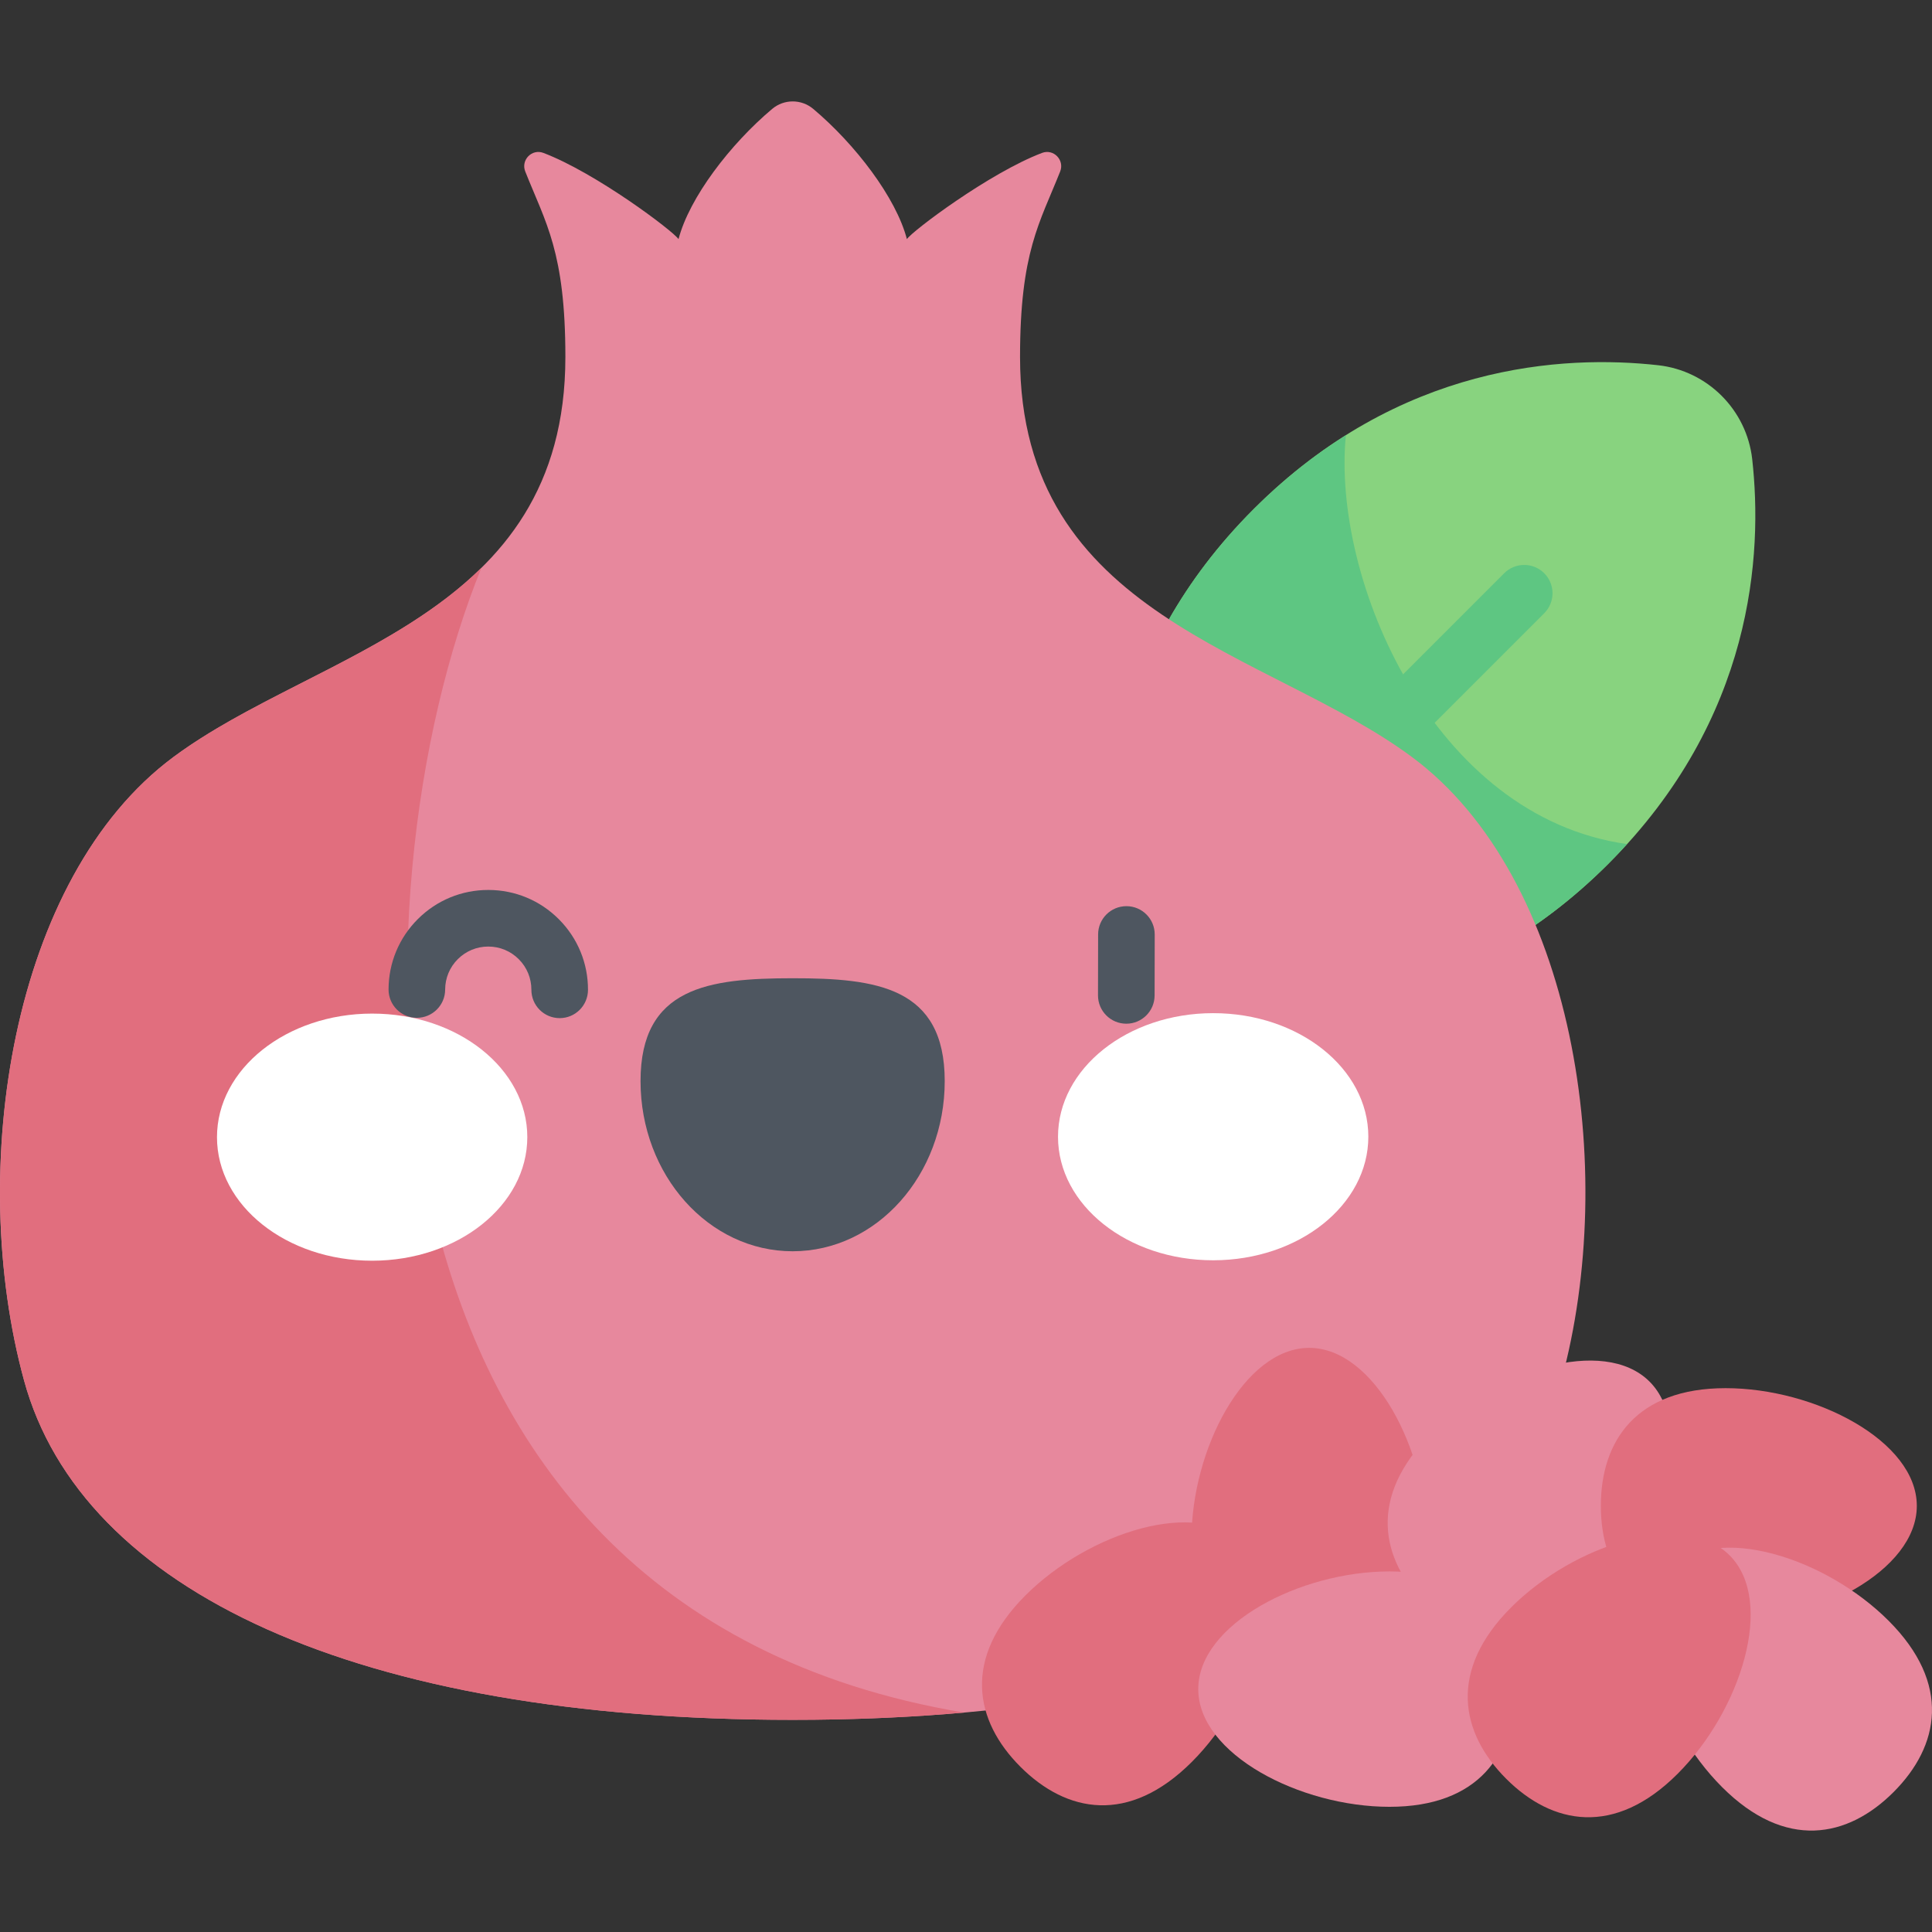 <svg  height="100pt"  width="100pt" id="Capa_1" enable-background="new 0 0 512 512"  viewBox="0 0 512 512"  xmlns="http://www.w3.org/2000/svg"><rect x="0" y="0" width="512" height="512" fill="#333333" stroke="none"/><g><g><path d="m439.435 96.791c13.085 1.456 23.465 11.837 24.922 24.922 2.789 25.058.412 68.664-38.118 107.193-38.308 38.308-81.633 40.878-106.758 38.165-13.416-1.448-23.956-11.989-25.404-25.405-2.713-25.126-.142-68.451 38.165-106.758 38.529-38.529 82.135-40.906 107.193-38.117z" fill="#88d37f"/><g fill="#5ec682"><path d="m431.186 223.688c-51.354-7.182-78.282-70.02-74.518-108.349-8.22 5.158-16.432 11.576-24.426 19.57-38.308 38.308-40.878 81.633-38.165 106.758 1.448 13.416 11.989 23.956 25.404 25.404 25.126 2.713 68.451.142 106.758-38.165 1.729-1.728 3.36-3.471 4.947-5.218z"/><path d="m354.614 214.034c-1.919 0-3.839-.732-5.303-2.196-2.929-2.93-2.929-7.678 0-10.607l49.319-49.319c2.929-2.928 7.678-2.928 10.606 0 2.929 2.93 2.929 7.678 0 10.607l-49.319 49.319c-1.464 1.464-3.383 2.196-5.303 2.196z"/></g></g><path d="m149.831 94.622c0-27.89-5.229-35.55-10.635-49.179-1.204-3.036 1.754-6.081 4.808-4.921 13.877 5.269 34.344 20.648 35.812 22.85 2.856-10.982 13.698-25.161 24.818-34.509 3.15-2.648 7.736-2.648 10.886 0 11.12 9.348 21.962 23.527 24.818 34.509 1.468-2.202 21.935-17.581 35.812-22.85 3.054-1.16 6.012 1.885 4.808 4.921-5.406 13.63-10.635 21.289-10.635 49.179 0 69.005 65.738 77.725 103.854 105.987 43.123 31.974 54.87 109.38 39.599 165.24-15.271 55.859-88.397 89.925-203.698 89.925s-188.429-34.066-203.7-89.925-3.524-133.265 39.598-165.24c38.116-28.261 103.855-36.981 103.855-105.987z" fill="#e7889d"/><path d="m127.579 150.475c-22.594 22.269-57.581 32.324-81.602 50.134-43.123 31.974-54.87 109.38-39.599 165.24s88.397 89.926 203.698 89.926c15.957 0 31.103-.655 45.403-1.928-168.122-28.094-162.651-218.032-127.9-303.372z" fill="#e16e7e"/><g><path d="m378.14 407.871c0 23.673-13.965 33.063-31.191 33.063-17.227 0-31.191-9.39-31.191-33.063s13.965-50.67 31.191-50.67 31.191 26.997 31.191 50.67z" fill="#e16e7e"/><path d="m423.379 424.026c-16.739 16.739-33.254 13.505-45.435 1.324s-15.416-28.696 1.324-45.435c16.739-16.739 45.704-25.955 57.885-13.774s2.966 41.146-13.774 57.885z" fill="#e7889d"/><path d="m457.305 430.259c-23.673 0-33.063-13.965-33.063-31.191 0-17.227 9.39-31.191 33.063-31.191s50.67 13.965 50.67 31.191-26.997 31.191-50.67 31.191z" fill="#e16e7e"/><path d="m315.868 466.905c-16.739 16.739-33.254 13.505-45.435 1.324s-15.416-28.696 1.324-45.435c16.739-16.739 45.704-25.955 57.885-13.774 12.18 12.181 2.965 41.146-13.774 57.885z" fill="#e16e7e"/><path d="m368.221 416.442c23.673 0 33.063 13.965 33.063 31.191 0 17.227-9.391 31.191-33.063 31.191-23.673 0-50.67-13.965-50.67-31.191s26.997-31.191 50.67-31.191z" fill="#e7889d"/><path d="m500.481 429.493c16.739 16.739 13.505 33.254 1.324 45.435s-28.696 15.416-45.435-1.324c-16.739-16.739-25.954-45.704-13.773-57.885s41.145-2.965 57.884 13.774z" fill="#e7889d"/><path d="m444.593 470.072c-16.739 16.739-33.254 13.505-45.435 1.324s-15.416-28.696 1.324-45.435c16.739-16.739 45.704-25.955 57.885-13.774 12.18 12.181 2.965 41.145-13.774 57.885z" fill="#e16e7e"/></g><g><g><path d="m139.742 301.336c.009 18.085-18.393 32.754-41.103 32.766-22.71.011-41.127-14.64-41.136-32.724-.009-18.085 18.393-32.755 41.103-32.766 22.71-.013 41.127 14.639 41.136 32.724z" fill="#fff"/><path d="m280.384 301.265c.009 18.085 18.426 32.736 41.136 32.724 22.71-.011 41.112-14.681 41.103-32.766s-18.426-32.737-41.136-32.725c-22.709.012-41.112 14.682-41.103 32.767z" fill="#fff"/><path d="m250.362 286.476c-.013-24.91-18.059-27.242-40.32-27.23-22.261.011-40.305 2.361-40.293 27.271s18.069 45.094 40.329 45.082c22.261-.011 40.297-20.213 40.284-45.123z" fill="#4e5660"/></g><g fill="#4e5660"><path d="m298.482 271.293c-.005 0-.01 0-.015 0-4.142-.008-7.494-3.372-7.486-7.515l.031-16.149c.008-4.137 3.365-7.485 7.5-7.485h.015c4.142.008 7.494 3.372 7.486 7.515l-.031 16.149c-.008 4.136-3.365 7.485-7.5 7.485z"/><path d="m148.322 269.814c-.006 0-.011 0-.017 0-4.142-.009-7.493-3.374-7.483-7.517.007-3.052-1.175-5.924-3.329-8.086-2.153-2.163-5.02-3.357-8.072-3.364-.009 0-.018 0-.026 0-3.043 0-5.904 1.182-8.061 3.328-2.163 2.153-3.357 5.02-3.364 8.072-.009 4.136-3.366 7.483-7.499 7.483-.006 0-.011 0-.017 0-4.142-.009-7.493-3.374-7.483-7.517.016-7.058 2.779-13.688 7.781-18.669 4.988-4.966 11.607-7.698 18.643-7.698h.061c7.058.016 13.688 2.778 18.669 7.78 4.98 5.002 7.715 11.645 7.699 18.703-.012 4.138-3.368 7.485-7.502 7.485z"/></g></g></g></svg>